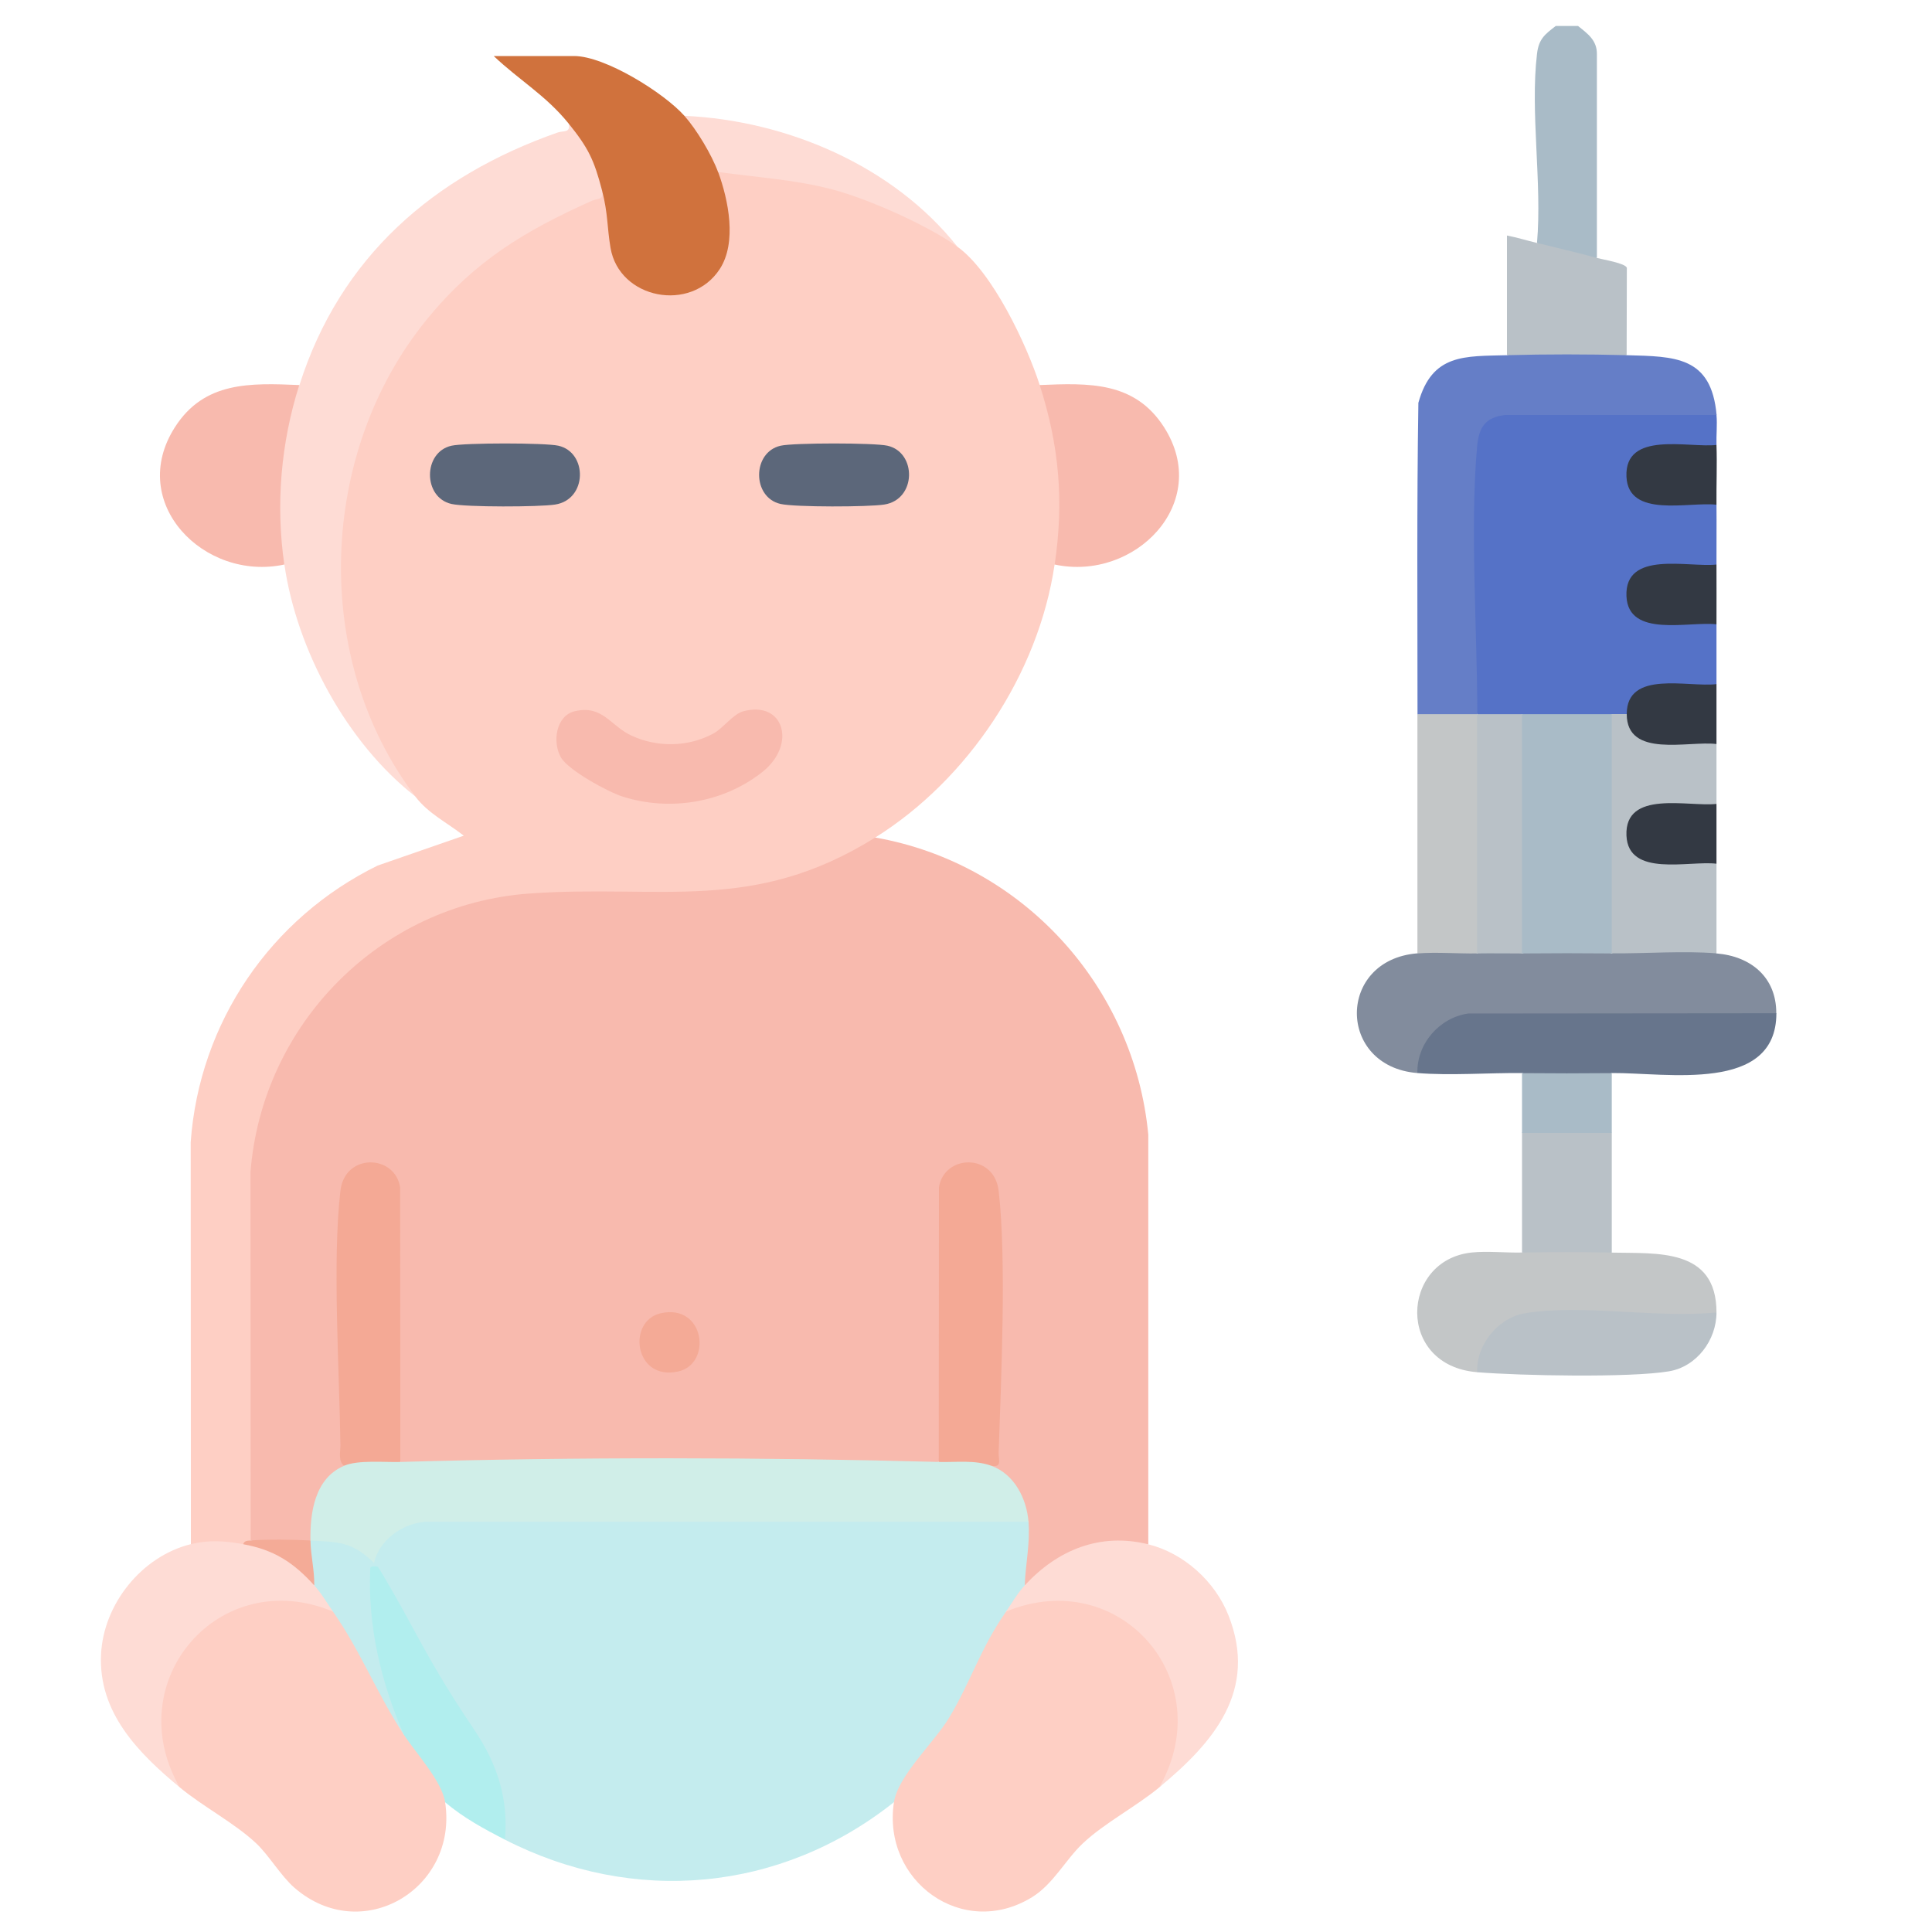 <?xml version="1.0" encoding="UTF-8"?>
<svg id="Layer_13" data-name="Layer 13" xmlns="http://www.w3.org/2000/svg" viewBox="0 0 200 200">
  <defs>
    <style>
      .cls-1 {
        fill: #f4aa96;
      }

      .cls-2 {
        fill: #f4ab97;
      }

      .cls-3 {
        fill: #5c677a;
      }

      .cls-4 {
        fill: #c3c6c7;
      }

      .cls-5 {
        fill: #67758c;
      }

      .cls-6 {
        fill: #d0eee8;
      }

      .cls-7 {
        fill: #fedcd5;
      }

      .cls-8 {
        fill: #b9c1c7;
      }

      .cls-9 {
        fill: #a9bbc7;
      }

      .cls-10 {
        fill: #f8baae;
      }

      .cls-11 {
        fill: #c4ecee;
      }

      .cls-12 {
        fill: #657ec7;
      }

      .cls-13 {
        fill: #f4a995;
      }

      .cls-14 {
        fill: #333943;
      }

      .cls-15 {
        fill: #fecfc4;
      }

      .cls-16 {
        fill: #5572c7;
      }

      .cls-17 {
        fill: #d0723d;
      }

      .cls-18 {
        fill: #828c9d;
      }

      .cls-19 {
        fill: #b1eeee;
      }
    </style>
  </defs>
  <path class="cls-9" d="M163.37,2.7c.99.79,1.95,1.47,1.94,2.89v21.1c-2.15.61-4.63.01-6.2-1.55.54-6.17-.72-13.53,0-19.56.18-1.54.79-2.01,1.94-2.89h2.32Z"/>
  <path class="cls-10" d="M90.6,86.7c15.22,2.67,26.82,15.38,28.27,30.76v42.4s-.98.58-.98.58c-4.01-.77-7.87.77-10.69,3.63l-1.12.04c-1.17-1.31-.63-5.22.39-6.58l-.82-.39c-.27-1.84-1.19-3.66-2.9-4.52l-.15-.9c.55-9.52.54-19.04-.01-28.56-.41-2.67-4.04-2.79-4.62-.17v27.87s-.79.47-.79.47c-1.38.33-2.78.67-4.21.67-15.78-.04-31.54-.04-47.32,0-1.43,0-2.83-.33-4.21-.66l-.77-.36-.02-27.99c-1.17-3.38-5.08-1.9-4.75,1.45-.31,8.9-.27,17.77.12,26.61l-.38.68-.1.91c-2.21,1.27-2.6,4.04-2.61,6.37l-.77.46c-1.32,1.39-4.5.63-6.19,0l-.77-.27v-37.92c1.18-16.11,14.56-29.12,30.74-29.65l15.08-.13c6.36-.07,12.59-1.51,18.09-4.81h1.5Z"/>
  <path class="cls-15" d="M99.11,25.54c3.61,2.59,7.16,10.09,8.52,14.32.26.17.51.36.72.58,1.79,1.85,2.9,15.19,1.44,17.32-.17.25-.39.47-.62.69-1.67,11.3-8.93,22.23-18.58,28.26-12.69,7.92-22.22,4.81-35.82,5.79-15.4,1.11-27.64,13.5-28.84,28.84l.02,38.14c0,.22-.25.35-.77.39-1.11.87-4.25.77-5.42,0l-.02-41.63c.89-12.4,8.29-23.21,19.36-28.64l8.91-3.09c-1.73-1.36-3.67-2.28-5.02-4.06-5.66-5.42-7.96-13.59-8.39-21.24-1.08-18.88,10.01-35.61,27.75-41.47l.9.43c-.14,4.8,2.29,12.08,8.45,9.14,4.12-1.96,3.29-7.14,2.09-10.74l.55-.76,1.37-.6c8.33.79,17.24,2.36,23.41,8.34Z"/>
  <path class="cls-11" d="M106.47,157.54c.18,2.28-.31,4.35-.39,6.58.35,1.03-.29,1.94-1.94,2.71l.07,1.28c-2.58,5.72-5.78,10.99-9.6,15.8-.54,1.35-1.23,2.24-2.08,2.66-11.74,9.32-26.96,10.68-40.26,3.87l-.71-1c.1-2.62-.51-5.22-1.7-7.56-3.83-5.95-7.34-12.04-10.73-18.21-.15,4.93,1.07,9.82,2.88,14.38l-.19,1.55c-.54-.1-.97-.36-1.37-.72-.83-.75-5.07-8.83-5.9-10.54l-.08-1.51c-1.63-.77-2.28-1.67-1.94-2.71-1.27-1.88-1.4-3.43-.39-4.65,1.29-1.66,4.66-.14,6.27.9,1.08-2.07,3.18-3.37,5.48-3.61h62.1s.48.77.48.77Z"/>
  <path class="cls-15" d="M34.47,166.83c2.91,4.18,4.52,8.46,7.35,12.77,1.34-.19,3.2,2.87,3.91,4.15,1.03,1.33,1.15,2.27.35,2.82,1.36,8.97-8.63,14.92-15.61,8.84-1.37-1.19-2.66-3.38-3.94-4.58-2.25-2.12-5.47-3.77-7.93-5.81-5.39-5.69-2.14-15.12,4.31-18.54,3.33-1.77,8.74-2.58,11.56.35Z"/>
  <path class="cls-15" d="M120.02,185.02c-2.46,2.03-5.68,3.69-7.93,5.81-1.77,1.66-3.05,4.21-5.26,5.57-7.2,4.42-15.53-1.7-14.29-9.83.42-2.76,4.18-6.2,5.73-8.78,2.23-3.71,3.24-7.2,5.88-10.96,2.85-2.94,8.34-2.1,11.69-.3,6.41,3.45,9.53,12.83,4.18,18.49Z"/>
  <path class="cls-16" d="M177.69,42.96c.09.99-.03,2.08,0,3.1l-.59.81c-3.27-.47-11.44-.27-6.5,4.39,2.14.33,4.29.39,6.48.17l.61.82c.02,2.06-.01,4.13,0,6.19l-.59.81c-3.27-.47-11.44-.27-6.5,4.39,2.14.33,4.29.39,6.48.17l.61.82c0,2.06,0,4.13,0,6.19l-.11.53c-2.22.12-4.51.26-6.86.42l-2.32,2.15c0,1.13-1.29,1.08-1.55,0-.08.3-.21.74-.45.77-1.09.16-7.3.19-8.27,0l-.56-.77c-.31,1.23-4.22,1.18-4.65,0l-.78-1.54c-.46-8.07-.93-18.56.02-26.47.26-2.21,1.32-3.52,3.6-3.74h21.48s.46.78.46.78Z"/>
  <path class="cls-7" d="M62.34,19.73c.21,1-.48.79-1.06,1.05-7.01,3.14-12.21,6.28-17.12,12.32-11.2,13.74-12,35.09-1.17,49.34-7.05-5.49-12.27-15.13-13.55-24-.23-.21-.44-.44-.61-.69-1.39-2.06-.27-15.52,1.45-17.31.21-.22.46-.4.72-.58,4.21-13.26,13.89-21.64,26.72-26.14.62-.22,1.37.08,1.15-.96,2.08.05,4.67,5.27,3.48,6.97Z"/>
  <path class="cls-12" d="M156.02,36.77c3.64-1.34,8.75-1.34,12.39,0,4.94.14,8.75.08,9.29,6.19h-21.88c-2.07.23-2.73,1.28-2.91,3.27-.76,8.35.02,19.07.02,27.7-.64,1.27-5.44,1.21-6.19,0,0-10.74-.08-21.49.09-32.23,1.42-5.12,4.81-4.81,9.2-4.93Z"/>
  <path class="cls-18" d="M146.72,98.7c1.21-1.34,4.88-1.19,6.19,0,1.39-1.12,3.23-1.11,4.65,0,3.11-.99,6.18-.99,9.29,0l1.17-.77c1.66-.2,7.18-.41,8.55-.07.47.12.82.48,1.12.84,3.55.29,6.2,2.45,6.19,6.19l-.36.77-31.48.03c-2.44.38-4.38,2.48-4.55,4.95l-.78.44c-8.33-.68-8.33-11.71,0-12.39Z"/>
  <path class="cls-17" d="M70.86,11.99c1.88.43,4.5,4.23,3.48,5.81,1.07,2.91,1.96,7.3.17,10.05-2.97,4.56-10.42,3.11-11.31-2.2-.37-2.19-.25-3.51-.87-5.91-.83-3.2-1.43-4.43-3.48-6.97-2.36-2.91-5.08-4.45-7.74-6.97h8.32c3.19,0,9.28,3.79,11.42,6.19Z"/>
  <path class="cls-7" d="M25.18,159.86c2.99-.47,6.59,1.12,7.35,4.26.76.84,1.3,1.79,1.94,2.71-11.73-4.91-22.18,7.2-15.87,18.19-4.29-3.55-8.43-7.74-8.14-13.76.25-5.22,4.22-10.16,9.3-11.41,1.87-.46,3.53-.34,5.42,0Z"/>
  <path class="cls-7" d="M118.85,159.86c3.69.91,6.93,3.84,8.32,7.36,3.07,7.77-1.52,13.14-7.16,17.8,6.3-11.08-4.09-23.05-15.87-18.19.64-.91,1.17-1.88,1.94-2.71,3.37-3.66,7.77-5.49,12.77-4.26Z"/>
  <path class="cls-4" d="M157.56,129.67c2.91-1.23,6.38-1.23,9.29,0,4.65.11,10.84-.52,10.84,6.19-1.35,1-3.16,1.3-5.43.9l-9.69-.38c-4.34.01-8.18.31-8.88,5.25l-.77.42c-8.42-.68-7.95-11.6-.58-12.39,1.61-.17,3.55.04,5.23,0Z"/>
  <path class="cls-5" d="M183.89,104.89c0,8.3-11.37,6.14-17.03,6.19-3.11.99-6.18.99-9.29,0-3.48-.03-7.44.28-10.84,0-.09-3.02,2.29-5.75,5.26-6.16l31.9-.03Z"/>
  <path class="cls-10" d="M30.98,39.86c-1.9,5.98-2.45,12.34-1.55,18.58-8.28,1.78-16.34-6.38-11.32-14.22,3.04-4.76,7.81-4.57,12.87-4.36Z"/>
  <path class="cls-10" d="M109.18,58.44c.97-6.54.47-12.3-1.55-18.58,5.06-.21,9.82-.4,12.87,4.36,5.02,7.85-3.04,16-11.32,14.22Z"/>
  <path class="cls-8" d="M168.4,73.93c1.46,1.4,2.18,2.1,2.18,2.1,2.14.34,4.31.39,6.51.17l.6.82v6.19l-.59.81c-3.27-.47-11.44-.27-6.5,4.39,2.14.33,4.29.39,6.48.17l.61.82v9.29c-3.4-.28-7.35.03-10.84,0l-.77-.36v-23.94l.77-.47h1.55Z"/>
  <path class="cls-4" d="M152.92,73.93l.77.36v23.94l-.77.47c-2.01.03-4.23-.16-6.19,0v-24.77h6.19Z"/>
  <path class="cls-19" d="M41.82,179.6c-2.37-5.42-3.77-11.27-3.49-17.22-.05-.34.72-.23.77-.19.22.19,2.55,4.33,2.92,5.02,2.62,4.84,4.02,7.31,7.09,11.88,2.35,3.5,3.54,7.07,3.16,11.35-2.2-1.13-4.3-2.27-6.19-3.87-.33-2.18-2.98-5.03-4.26-6.97Z"/>
  <path class="cls-8" d="M177.69,135.86c0,2.87-2.05,5.62-4.93,6.1-4.03.68-15.49.45-19.84.09-.12-2.83,2.16-5.63,4.93-6.1,5.86-.98,13.76.54,19.84-.09Z"/>
  <path class="cls-8" d="M159.11,25.15c2.06.51,4.15.99,6.19,1.55.58.16,3,.55,3.11,1.03l-.02,9.04c-4.03-.11-8.36-.11-12.39,0v-12.39c1.04.2,2.07.52,3.1.77Z"/>
  <path class="cls-8" d="M166.85,117.28v12.39c-3.07-.07-6.22-.07-9.29,0v-12.39c.08-.3.2-.73.45-.77,1.09-.17,7.23-.18,8.27,0l.56.77Z"/>
  <path class="cls-7" d="M99.11,25.54c-3.1-2.23-9.17-4.92-12.87-5.91-3.96-1.05-7.88-1.26-11.91-1.83-.66-1.79-2.21-4.38-3.48-5.81,10.64.48,21.63,5.19,28.26,13.55Z"/>
  <path class="cls-9" d="M166.85,111.09v6.19h-9.29v-6.19c3.09.03,6.2.03,9.29,0Z"/>
  <path class="cls-14" d="M177.69,46.06c.07,2.05-.02,4.14,0,6.19-2.86-.34-9.13,1.44-9.32-2.91-.2-4.79,6.43-2.95,9.32-3.28Z"/>
  <path class="cls-14" d="M177.69,70.83v6.19c-2.9-.36-9.29,1.51-9.29-3.1s6.39-2.74,9.29-3.1Z"/>
  <path class="cls-14" d="M177.69,58.44c.01,2.06,0,4.13,0,6.19-2.86-.34-9.13,1.44-9.32-2.91-.2-4.79,6.43-2.95,9.32-3.28Z"/>
  <path class="cls-14" d="M177.69,83.22v6.19c-2.86-.34-9.13,1.44-9.32-2.91-.2-4.79,6.43-2.95,9.32-3.28Z"/>
  <path class="cls-6" d="M41.44,151.34c18.06-.52,37.68-.49,55.74,0,.71-1.28,5.17-1.24,5.42.39,2.41.86,3.68,3.41,3.87,5.81h-62.52c-2.37.21-4.72,1.93-5.23,4.26-2.23-2.2-3.66-2.18-6.58-2.32-.06-2.84.43-6.46,3.48-7.74-.07-1.64,5.33-1.68,5.81-.39Z"/>
  <path class="cls-13" d="M97.18,151.34l.02-28.43c.54-3.43,5.72-3.57,6.18.36.83,7.21.25,19.53,0,27.12-.02.75.39,1.55-.77,1.34-1.74-.62-3.6-.34-5.42-.39Z"/>
  <path class="cls-13" d="M41.44,151.34c-1.65.05-4.34-.23-5.81.39-.64-.4-.39-1.47-.39-2.12-.1-7.72-.85-19.02,0-26.34.45-3.93,5.64-3.79,6.18-.36l.02,28.43Z"/>
  <path class="cls-1" d="M68.43,135.94c4.54-.99,5.32,5.26,1.76,6.04-4.54.99-5.32-5.26-1.76-6.04Z"/>
  <path class="cls-2" d="M25.95,159.47c1.86-.14,4.31-.09,6.19,0,.03,1.63.42,3.04.39,4.65-2.13-2.36-4.16-3.69-7.35-4.26.1-.38.45-.36.77-.39Z"/>
  <path class="cls-10" d="M59.52,73.62c2.87-.66,3.65,1.5,5.83,2.52,2.67,1.25,5.87,1.21,8.49-.2,1.02-.55,2.04-2.02,3.11-2.31,4.23-1.13,5.52,3.45,2,6.26-4.04,3.22-9.61,4.13-14.5,2.57-1.53-.49-5.62-2.72-6.39-4.06-.89-1.57-.53-4.32,1.46-4.78Z"/>
  <path class="cls-3" d="M80.81,46.14c1.37-.31,9.69-.31,11.06,0,3.04.68,3.02,5.57-.33,6.09-1.64.26-9.22.28-10.73-.06-2.97-.66-2.97-5.36,0-6.03Z"/>
  <path class="cls-3" d="M46.74,46.14c1.37-.31,9.69-.31,11.06,0,3.04.68,3.02,5.57-.33,6.09-1.64.26-9.22.28-10.73-.06-2.97-.66-2.97-5.37,0-6.03Z"/>
  <path class="cls-9" d="M166.85,73.93v24.77c-3.09-.03-6.2-.03-9.29,0-.31-.03-.77-.14-.77-.36-.24-6.74-.18-14.19,0-20.96-.29-1.72-.03-2.87.77-3.45h9.29Z"/>
  <path class="cls-8" d="M157.56,73.93v24.77c-1.54.01-3.1-.03-4.65,0v-24.77h4.65Z"/>
</svg>
